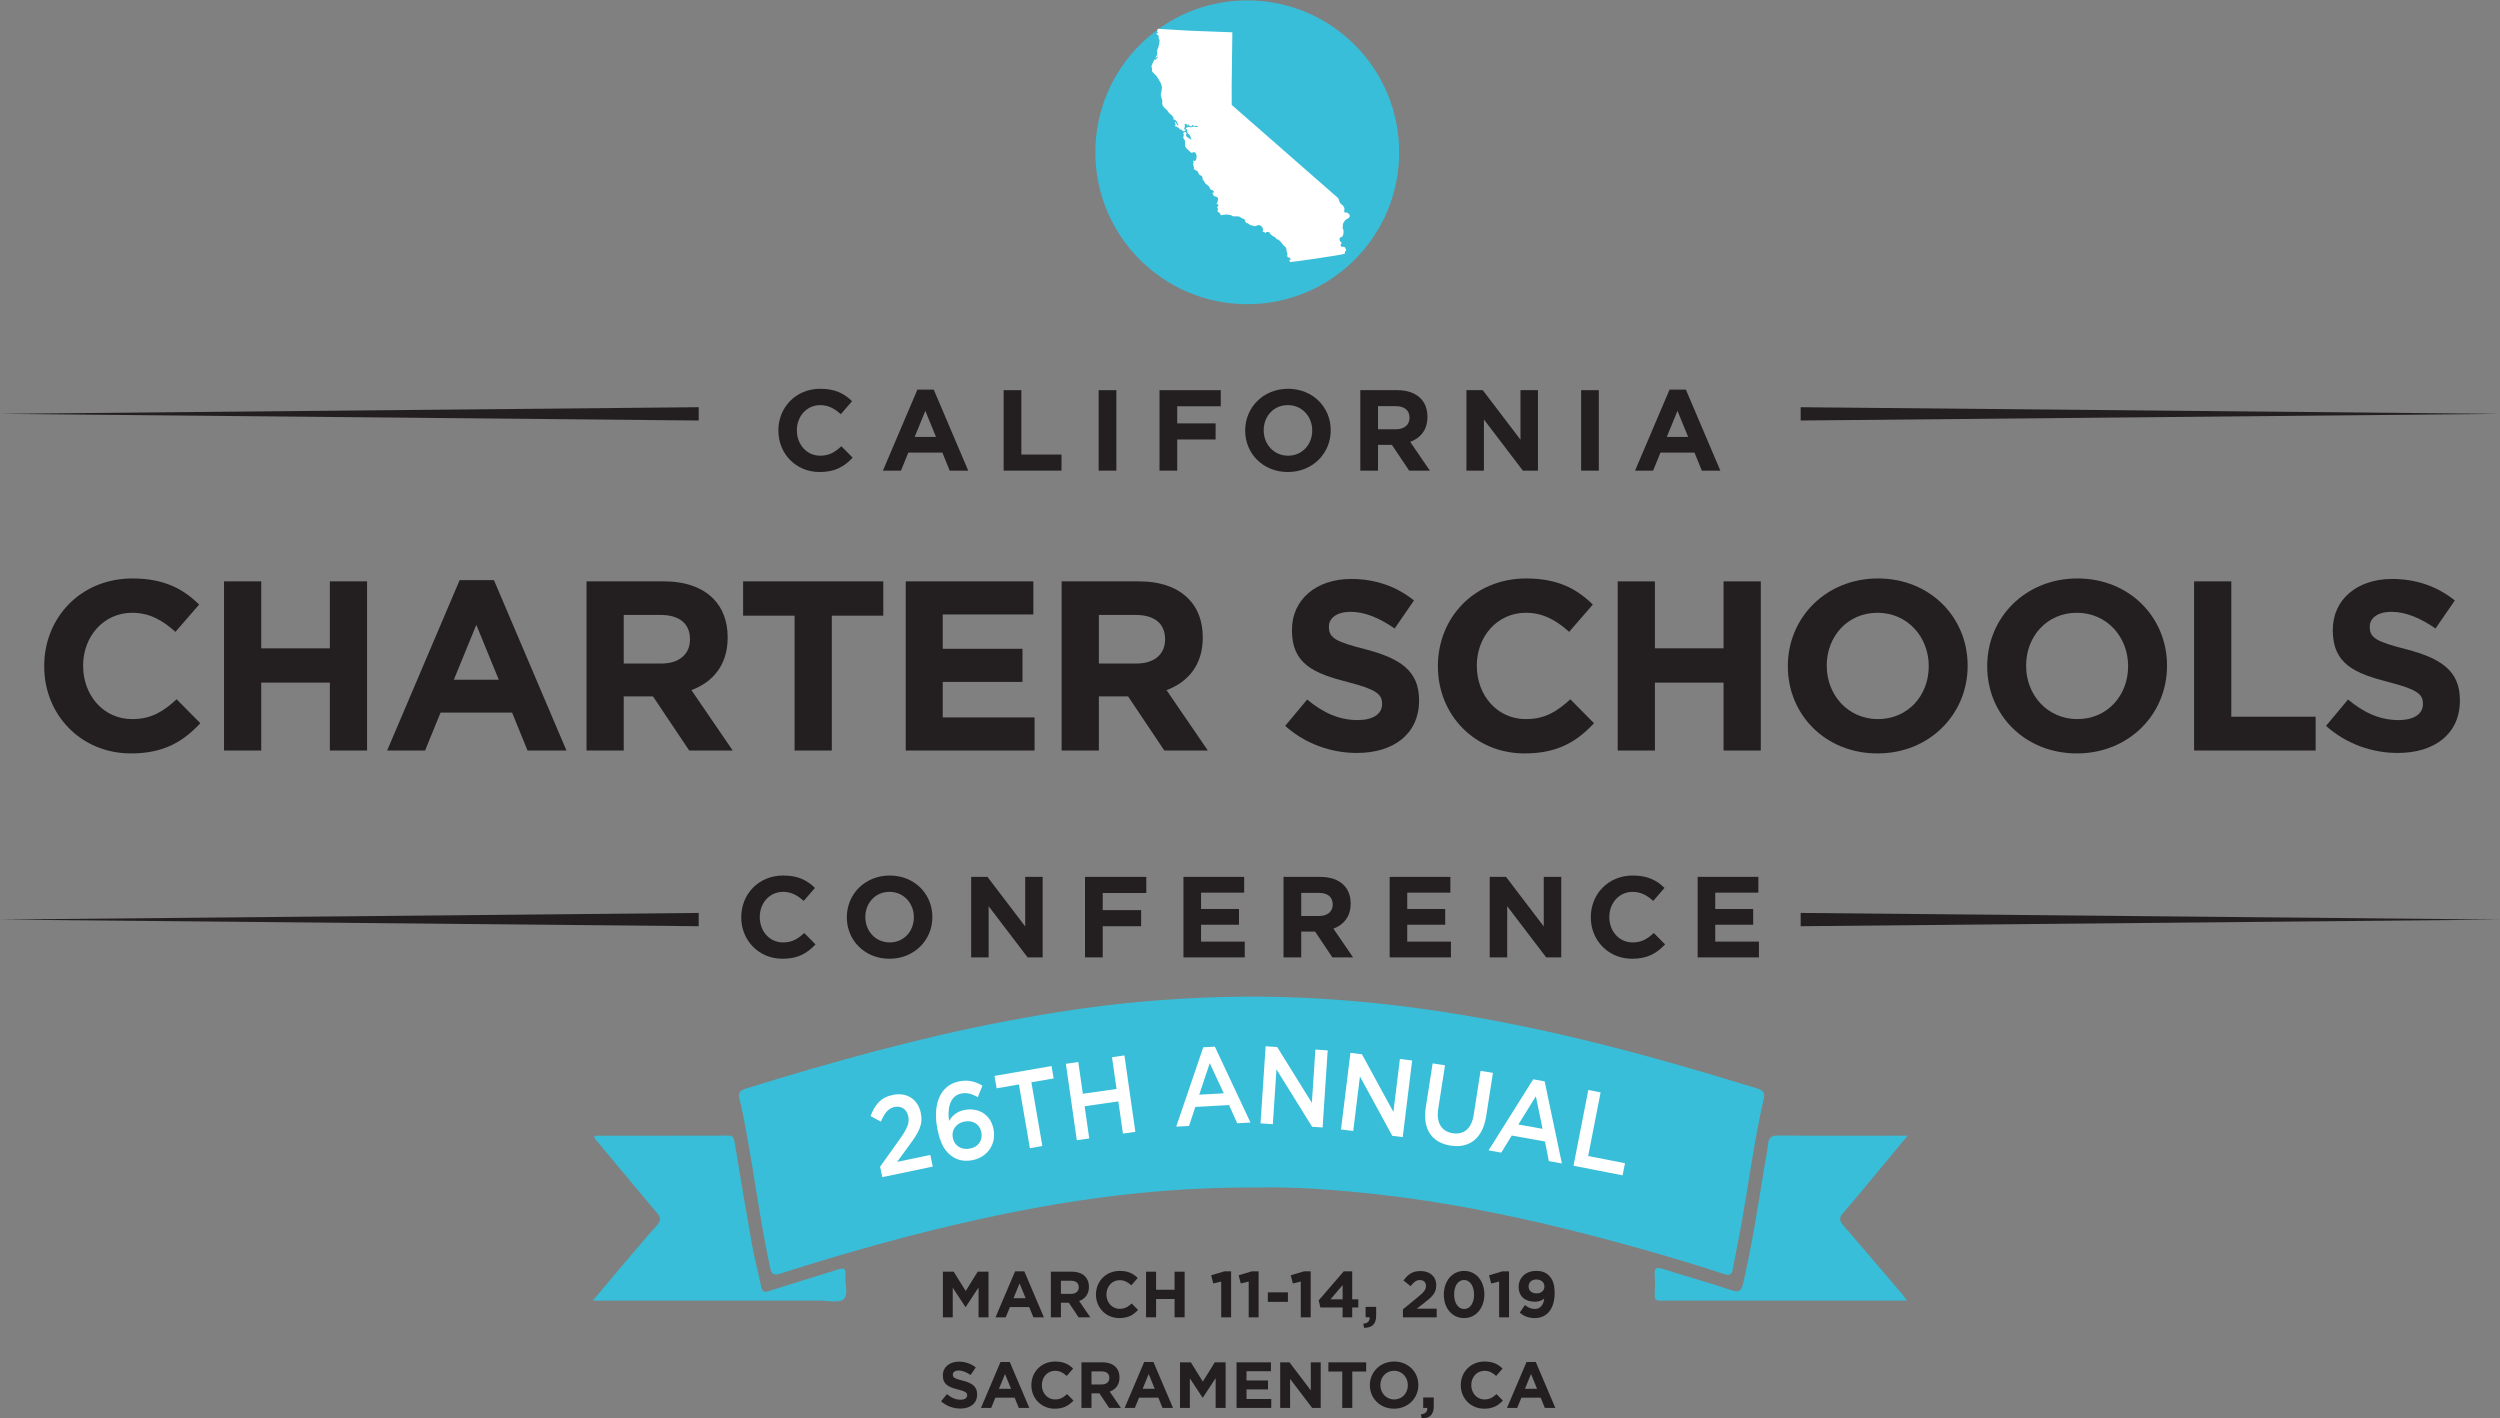 <?xml version="1.0" encoding="UTF-8" standalone="no"?>
<!-- Created with Inkscape (http://www.inkscape.org/) -->

<svg
   version="1.1"
   id="svg2"
   xml:space="preserve"
   width="588.4"
   height="333.853"
   viewBox="0 0 588.4 333.853"
   sodipodi:docname="CCSACon logo-full version.eps"
   xmlns:inkscape="http://www.inkscape.org/namespaces/inkscape"
   xmlns:sodipodi="http://sodipodi.sourceforge.net/DTD/sodipodi-0.dtd"
   xmlns="http://www.w3.org/2000/svg"
   xmlns:svg="http://www.w3.org/2000/svg"><rect x="0" y="0" width="588.4" height="333.853" fill="#808080" stroke="none"/><defs
     id="defs6" /><sodipodi:namedview
     id="namedview4"
     pagecolor="#ffffff"
     bordercolor="#666666"
     borderopacity="1.0"
     inkscape:pageshadow="2"
     inkscape:pageopacity="0.0"
     inkscape:pagecheckerboard="0" /><g
     id="g8"
     inkscape:groupmode="layer"
     inkscape:label="ink_ext_XXXXXX"
     transform="matrix(1.333,0,0,-1.333,0,333.853)"><g
       id="g10"
       transform="scale(0.1)"><path
         d="m 1664.82,259.18 h 19.09 l 21.17,-34.059 21.18,34.059 h 19.09 v -80.539 h -17.6 v 52.578 l -22.67,-34.41 h -0.46 l -22.43,34.07 v -52.238 h -17.37 v 80.539"
         style="fill:#231f20;fill-opacity:1;fill-rule:nonzero;stroke:none"
         id="path12" /><path
         d="m 1810.89,212.352 -10.7,26.109 -10.7,-26.109 z m -18.64,47.398 h 16.34 l 34.51,-81.109 h -18.51 l -7.37,18.07 h -34.06 l -7.36,-18.07 h -18.06 l 34.51,81.109"
         style="fill:#231f20;fill-opacity:1;fill-rule:nonzero;stroke:none"
         id="path14" /><path
         d="m 1891.16,220.059 c 8.62,0 13.57,4.601 13.57,11.39 v 0.231 c 0,7.59 -5.29,11.5 -13.92,11.5 h -17.6 v -23.121 z m -35.67,39.121 h 36.82 c 10.23,0 18.17,-2.879 23.47,-8.18 4.48,-4.48 6.9,-10.809 6.9,-18.398 v -0.231 c 0,-13 -7.02,-21.172 -17.25,-24.973 l 19.66,-28.757 h -20.7 l -17.27,25.769 h -13.91 v -25.769 h -17.72 v 80.539"
         style="fill:#231f20;fill-opacity:1;fill-rule:nonzero;stroke:none"
         id="path16" /><path
         d="m 1935.06,218.68 v 0.218 c 0,22.903 17.27,41.653 42.01,41.653 15.18,0 24.26,-5.051 31.74,-12.422 l -11.27,-13 c -6.22,5.641 -12.54,9.09 -20.59,9.09 -13.58,0 -23.36,-11.27 -23.36,-25.078 v -0.243 c 0,-13.789 9.55,-25.296 23.36,-25.296 9.2,0 14.84,3.679 21.17,9.429 l 11.27,-11.39 c -8.28,-8.86 -17.49,-14.379 -33.02,-14.379 -23.7,0 -41.31,18.289 -41.31,41.418"
         style="fill:#231f20;fill-opacity:1;fill-rule:nonzero;stroke:none"
         id="path18" /><path
         d="m 2023.51,259.18 h 17.72 v -31.879 h 32.67 v 31.879 h 17.72 v -80.539 h -17.72 v 32.328 h -32.67 v -32.328 h -17.72 v 80.539"
         style="fill:#231f20;fill-opacity:1;fill-rule:nonzero;stroke:none"
         id="path20" /><path
         d="m 2156.23,241.801 -14.04,-3.449 -3.68,14.5 23.13,6.898 h 12.08 v -81.109 h -17.49 v 63.16"
         style="fill:#231f20;fill-opacity:1;fill-rule:nonzero;stroke:none"
         id="path22" /><path
         d="m 2204.75,241.801 -14.03,-3.449 -3.68,14.5 23.12,6.898 h 12.08 v -81.109 h -17.49 v 63.16"
         style="fill:#231f20;fill-opacity:1;fill-rule:nonzero;stroke:none"
         id="path24" /><path
         d="m 2238.55,222.699 h 35.44 V 205.91 h -35.44 v 16.789"
         style="fill:#231f20;fill-opacity:1;fill-rule:nonzero;stroke:none"
         id="path26" /><path
         d="m 2296.74,241.801 -14.03,-3.449 -3.68,14.5 23.12,6.898 h 12.08 v -81.109 h -17.49 v 63.16"
         style="fill:#231f20;fill-opacity:1;fill-rule:nonzero;stroke:none"
         id="path28" /><path
         d="m 2370.58,210.398 v 25.082 l -21.39,-25.082 z m 0,-14.386 h -39.34 l -2.89,12.539 44.18,51.199 h 14.97 v -49.352 h 10.81 v -14.386 h -10.81 v -17.371 h -16.92 v 17.371"
         style="fill:#231f20;fill-opacity:1;fill-rule:nonzero;stroke:none"
         id="path30" /><path
         d="m 2407.02,167.25 c 7.94,0.801 11.85,4.828 11.28,11.391 h -7.14 v 18.41 h 18.64 V 181.52 c 0,-15.192 -7.6,-21.29 -21.29,-21.52 l -1.49,7.25"
         style="fill:#231f20;fill-opacity:1;fill-rule:nonzero;stroke:none"
         id="path32" /><path
         d="m 2477.06,192.672 26.8,21.988 c 10.01,8.281 13.93,12.641 13.93,19.32 0,6.79 -4.49,10.469 -10.82,10.469 -6.21,0 -10.47,-3.461 -16.45,-10.82 l -12.43,10.012 c 7.94,10.82 15.66,16.687 30.03,16.687 16.68,0 27.73,-9.789 27.73,-24.848 v -0.242 c 0,-13.457 -6.9,-20.129 -21.17,-31.168 l -13.11,-10.129 h 35.09 v -15.3 h -59.6 v 14.031"
         style="fill:#231f20;fill-opacity:1;fill-rule:nonzero;stroke:none"
         id="path34" /><path
         d="m 2602.66,218.68 v 0.218 c 0,14.622 -7.14,25.672 -17.72,25.672 -10.59,0 -17.48,-10.711 -17.48,-25.429 v -0.243 c 0,-14.718 7.01,-25.648 17.71,-25.648 10.7,0 17.49,10.82 17.49,25.43 z m -53.39,0 v 0.218 c 0,23.364 14.5,41.653 35.9,41.653 21.28,0 35.67,-18.051 35.67,-41.41 v -0.243 c 0,-23.347 -14.39,-41.636 -35.9,-41.636 -21.52,0 -35.67,18.058 -35.67,41.418"
         style="fill:#231f20;fill-opacity:1;fill-rule:nonzero;stroke:none"
         id="path36" /><path
         d="m 2646.91,241.801 -14.03,-3.449 -3.69,14.5 23.13,6.898 h 12.08 v -81.109 h -17.49 v 63.16"
         style="fill:#231f20;fill-opacity:1;fill-rule:nonzero;stroke:none"
         id="path38" /><path
         d="m 2726.84,232.828 v 0.231 c 0,7.132 -5.29,12.312 -14.15,12.312 -8.74,0 -13.69,-5.062 -13.69,-12.199 v -0.223 c 0,-7.14 5.29,-12.078 14.04,-12.078 8.74,0 13.8,5.059 13.8,11.957 z m -0.34,-21.168 c -4.14,-3.449 -9.43,-5.519 -16.34,-5.519 -17.49,0 -28.76,9.66 -28.76,26 v 0.23 c 0,16.219 12.54,28.18 30.71,28.18 10.82,0 17.15,-2.641 23.25,-8.742 5.75,-5.75 9.55,-14.5 9.55,-30.368 v -0.23 c 0,-26.109 -12.32,-43.949 -35.21,-43.949 -11.74,0 -19.68,3.906 -26.46,9.539 l 9.32,13.469 c 5.86,-4.719 10.81,-6.899 17.6,-6.899 12.2,0 15.65,11.379 16.34,18.289"
         style="fill:#231f20;fill-opacity:1;fill-rule:nonzero;stroke:none"
         id="path40" /><path
         d="m 1661.53,30.379 10.47,12.543 c 7.24,-5.992 14.84,-9.793 24.05,-9.793 7.25,0 11.61,2.883 11.61,7.602 v 0.23 c 0,4.488 -2.75,6.789 -16.22,10.238 -16.22,4.141 -26.69,8.629 -26.69,24.621 v 0.231 c 0,14.609 11.74,24.277 28.19,24.277 11.73,0 21.74,-3.68 29.92,-10.238 L 1713.65,76.75 c -7.13,4.941 -14.15,7.93 -20.94,7.93 -6.79,0 -10.35,-3.109 -10.35,-7.019 v -0.231 c 0,-5.289 3.45,-7.008 17.36,-10.59 16.34,-4.25 25.55,-10.109 25.55,-24.16 v -0.219 c 0,-16 -12.2,-24.973 -29.57,-24.973 -12.2,0 -24.5,4.262 -34.17,12.891"
         style="fill:#231f20;fill-opacity:1;fill-rule:nonzero;stroke:none"
         id="path42" /><path
         d="m 1785.18,52.352 -10.7,26.109 -10.71,-26.109 z M 1766.54,99.75 h 16.34 l 34.51,-81.109 h -18.52 l -7.36,18.07 h -34.06 l -7.37,-18.07 h -18.05 l 34.51,81.109"
         style="fill:#231f20;fill-opacity:1;fill-rule:nonzero;stroke:none"
         id="path44" /><path
         d="m 1821.03,58.68 v 0.219 c 0,22.902 17.27,41.653 42,41.653 15.19,0 24.27,-5.051 31.75,-12.422 l -11.27,-13 c -6.22,5.641 -12.55,9.09 -20.59,9.09 -13.58,0 -23.36,-11.27 -23.36,-25.078 v -0.242 c 0,-13.789 9.55,-25.297 23.36,-25.297 9.19,0 14.84,3.68 21.17,9.43 l 11.27,-11.391 c -8.28,-8.859 -17.49,-14.379 -33.02,-14.379 -23.7,0 -41.31,18.289 -41.31,41.418"
         style="fill:#231f20;fill-opacity:1;fill-rule:nonzero;stroke:none"
         id="path46" /><path
         d="m 1945.14,60.059 c 8.63,0 13.58,4.602 13.58,11.391 v 0.231 c 0,7.59 -5.3,11.5 -13.93,11.5 h -17.6 V 60.059 Z m -35.66,39.121 h 36.81 c 10.24,0 18.18,-2.879 23.47,-8.18 4.48,-4.481 6.91,-10.809 6.91,-18.398 v -0.231 c 0,-13 -7.03,-21.172 -17.26,-24.973 l 19.67,-28.758 h -20.71 l -17.26,25.77 h -13.92 V 18.641 h -17.71 v 80.539"
         style="fill:#231f20;fill-opacity:1;fill-rule:nonzero;stroke:none"
         id="path48" /><path
         d="m 2038.87,52.352 -10.7,26.109 -10.7,-26.109 z M 2020.23,99.75 h 16.34 l 34.51,-81.109 h -18.52 l -7.36,18.07 h -34.06 l -7.37,-18.07 h -18.05 l 34.51,81.109"
         style="fill:#231f20;fill-opacity:1;fill-rule:nonzero;stroke:none"
         id="path50" /><path
         d="m 2083.47,99.18 h 19.09 l 21.18,-34.059 21.17,34.059 H 2164 V 18.641 h -17.6 v 52.578 l -22.66,-34.41 h -0.46 l -22.43,34.07 V 18.641 h -17.38 v 80.539"
         style="fill:#231f20;fill-opacity:1;fill-rule:nonzero;stroke:none"
         id="path52" /><path
         d="m 2183.3,99.18 h 60.74 V 83.422 h -43.15 V 67.078 h 37.97 V 51.32 h -37.97 V 34.398 h 43.72 V 18.641 h -61.31 v 80.539"
         style="fill:#231f20;fill-opacity:1;fill-rule:nonzero;stroke:none"
         id="path54" /><path
         d="m 2260.35,99.18 h 16.34 l 37.73,-49.59 v 49.59 h 17.49 V 18.641 h -15.08 l -39,51.199 V 18.641 h -17.48 v 80.539"
         style="fill:#231f20;fill-opacity:1;fill-rule:nonzero;stroke:none"
         id="path56" /><path
         d="m 2369.95,82.84 h -24.51 v 16.34 h 66.73 V 82.84 h -24.51 V 18.641 h -17.71 v 64.199"
         style="fill:#231f20;fill-opacity:1;fill-rule:nonzero;stroke:none"
         id="path58" /><path
         d="m 2485.78,58.68 v 0.219 c 0,13.812 -10.13,25.32 -24.4,25.32 -14.27,0 -24.16,-11.27 -24.16,-25.078 v -0.242 c 0,-13.789 10.13,-25.297 24.4,-25.297 14.26,0 24.16,11.27 24.16,25.078 z m -67.08,0 v 0.219 c 0,22.902 18.06,41.653 42.92,41.653 24.85,0 42.68,-18.52 42.68,-41.41 v -0.242 c 0,-22.887 -18.06,-41.637 -42.92,-41.637 -24.84,0 -42.68,18.52 -42.68,41.418"
         style="fill:#231f20;fill-opacity:1;fill-rule:nonzero;stroke:none"
         id="path60" /><path
         d="m 2508.74,7.25 c 7.94,0.801 11.85,4.828 11.28,11.391 h -7.14 v 18.41 h 18.64 V 21.52 C 2531.52,6.328 2523.92,0.23 2510.23,0 l -1.49,7.25"
         style="fill:#231f20;fill-opacity:1;fill-rule:nonzero;stroke:none"
         id="path62" /><path
         d="m 2579.23,58.68 v 0.219 c 0,22.902 17.27,41.653 42.01,41.653 15.18,0 24.26,-5.051 31.74,-12.422 l -11.27,-13 c -6.22,5.641 -12.54,9.09 -20.59,9.09 -13.58,0 -23.36,-11.27 -23.36,-25.078 v -0.242 c 0,-13.789 9.55,-25.297 23.36,-25.297 9.2,0 14.84,3.68 21.17,9.43 l 11.27,-11.391 c -8.28,-8.859 -17.49,-14.379 -33.02,-14.379 -23.7,0 -41.31,18.289 -41.31,41.418"
         style="fill:#231f20;fill-opacity:1;fill-rule:nonzero;stroke:none"
         id="path64" /><path
         d="m 2713.93,52.352 -10.7,26.109 -10.71,-26.109 z M 2695.29,99.75 h 16.34 l 34.51,-81.109 h -18.52 l -7.36,18.07 h -34.06 l -7.37,-18.07 h -18.05 l 34.51,81.109"
         style="fill:#231f20;fill-opacity:1;fill-rule:nonzero;stroke:none"
         id="path66" /><path
         d="m 1934.01,2235.64 c 0,148.13 120.09,268.21 268.22,268.21 148.13,0 268.21,-120.08 268.21,-268.21 0,-148.13 -120.08,-268.22 -268.21,-268.22 -148.13,0 -268.22,120.09 -268.22,268.22"
         style="fill:#38bed8;fill-opacity:1;fill-rule:nonzero;stroke:none"
         id="path68" /><path
         d="m 2363.07,2154.36 c 1.25,-3.35 1.94,-8.07 4.86,-10.07 2.09,-1.45 4.66,-3.99 5.52,-6.47 0.88,-2.57 -0.31,-5.34 0.13,-7.94 0.14,-0.79 3.85,-0.53 4.44,-0.68 1.28,-0.34 2.46,-1.1 3.4,-2.07 1.97,-2.04 2.71,-4.96 0.32,-7.04 -2.27,-1.99 -5.66,-2.88 -7.48,-5.41 -0.84,-1.17 -1.47,-2.58 -2.27,-3.79 -1.2,-1.77 -0.86,-2.64 -0.9,-4.67 -0.02,-1.82 -0.82,-3.31 -0.22,-5.14 0.57,-1.74 1.34,-2.32 1.33,-4.45 0,-2.65 -0.02,-7.79 -2.21,-9.72 -1.93,-1.71 -4.86,-1.02 -4.92,-4.54 -0.02,-1.38 0.19,-2.61 0.95,-3.73 0.67,-1.01 2.05,-1.28 2.41,-2.53 0.75,-2.6 -3.25,-3.83 -0.64,-6.54 1.28,-1.34 3.08,-0.63 4.66,-0.84 2.35,-0.3 2.5,-1.17 3.39,-3.23 0.27,-0.64 0.96,-1.94 0.94,-2.61 -0.08,-1.9 -0.17,-0.49 -1.4,-1.75 -1.41,-1.46 -0.19,-2.98 -1.22,-4.62 -1.07,-1.71 -92,-14.77 -95.78,-14.71 -1.28,0.02 -2.01,3.79 -2.12,5.01 2.7,-5.25 3.35,1.9 0.06,3.22 -1.22,0.48 -1.25,-1.17 -2.58,0.37 -1.92,2.2 -0.25,4.52 -0.76,6.95 -0.3,1.43 -1.33,2.46 -1.51,4.06 -0.2,1.82 0.23,3.37 -0.61,4.97 -1.53,2.89 -3.88,3.86 -5.8,6.18 -0.98,1.2 -1.75,2.62 -2.67,3.84 -1.07,1.42 -2.23,2.13 -3.47,3.22 -0.59,0.53 -0.67,1.2 -1.43,1.68 -0.68,0.43 -1.77,0.28 -2.51,0.62 -1.37,0.61 -2.13,2.03 -3.12,3.12 -1.22,1.35 -2.54,1.49 -4,2.28 -2.28,1.23 -4.44,3.28 -5.91,5.39 -0.93,1.32 -0.64,1.75 -2.39,2.23 -1.23,0.32 -2.98,0.06 -4.15,-0.36 0.92,-4.05 -3.11,0.24 -3.61,0.44 -0.96,0.41 -1.56,-0.94 -2.22,0.72 -0.39,0.96 0.35,2.11 0.39,2.94 0.17,3.65 -2.38,7.1 -5.9,8.19 -3.63,1.12 -6.53,-2.57 -10.09,-1.56 -1.72,0.49 -2.43,1.2 -4.24,1.34 -2.35,0.18 -2.45,0.38 -3.96,1.84 -2.27,2.22 -5.37,1.47 -6.96,4.63 -0.66,1.33 -0.55,3.09 -1.62,4.18 -1.09,1.1 -2.61,1 -3.92,1.59 -1.17,0.52 -2.34,1.5 -3.38,2.24 -3.71,2.65 -9.75,0.47 -13.82,1.79 -0.78,0.26 -1.22,1.09 -1.94,1.41 -1.67,0.73 -4.26,0.66 -6.03,1.1 -2.26,0.56 -4.23,0.13 -6.51,-0.01 -2.13,-0.13 -3.93,-1.07 -5.98,-0.9 -1.04,1.09 -1.09,2.86 -2.09,3.94 -0.9,0.98 -2.47,1.01 -3.29,2.08 -1.28,1.68 0,2.46 0.22,4.19 0.24,1.95 -1.1,2.39 -1.28,3.63 -0.28,1.86 1.43,1.37 2.01,3 0.87,2.45 -2.65,2.33 -2.93,3.44 -0.4,1.6 0.83,1.03 1.28,2.04 0.38,0.89 0.47,2.2 0.65,3.17 0.39,2.12 0.85,4.64 -0.96,6.28 -1.65,1.5 -4.53,0.71 -6.08,2.46 -0.87,0.99 -3.81,7.09 -0.52,6.48 -0.22,-0.6 0.1,-0.93 0.08,-1.49 3.53,0.34 -1.48,4.66 -2.56,5.26 -1.02,0.56 -2.39,0.66 -3.24,1.44 -0.96,0.89 -0.87,2.22 -1.39,3.28 -1.46,3.04 -4.85,4.41 -7.11,6.72 -1.23,1.25 -1.48,2.37 -2.19,3.85 -0.66,1.39 -2.06,2.1 -2.78,3.49 -0.95,1.86 0.34,4.06 -1.33,5.73 -1.31,1.31 -3.09,1.08 -4.41,2.51 -1.87,2.02 -1.89,4.86 -3.86,6.47 -1.76,1.43 -4.47,1.42 -5.69,3.61 -0.43,0.79 0.1,2.39 -0.04,3.29 -0.17,1.17 -0.51,1.45 -0.83,2.46 -0.39,1.21 -1.39,4.31 0.35,4.94 -0.11,1 -2.32,4.91 0.89,3.93 0.93,-2.54 2.83,1.06 3.21,2.04 1,2.55 1.41,6.04 0.57,8.7 -1.17,3.66 -2.98,5.26 -6.42,3.79 -2.36,-1.01 -2.25,-0.89 -4.01,0.84 -1.18,1.16 -2.43,2.06 -3.62,3.11 -1.79,1.54 -4.72,4.54 -5.68,6.8 -0.71,1.68 -0.06,2.85 -0.06,4.62 0,1.7 -0.38,3.58 -0.52,5.23 -0.19,2.22 -0.71,2.06 -1.98,3.64 -1.38,1.69 -0.84,2.88 -0.23,4.79 0.33,1.03 0.52,1.41 0.28,2.61 -0.17,0.83 -1.1,1.61 -0.68,2.69 0.58,1.46 3.06,2.11 4.43,1.51 0.36,-1.25 2.88,-4.24 0.07,-3.78 -0.09,-2.96 1.5,-4.71 3.97,-6 1.47,-0.77 4.73,-3.5 6.22,-3.29 -2.19,2.78 -2.55,10.26 -6.62,10.02 0.22,0.84 0.83,1.45 0.82,2.38 -0.73,-0.13 -1.56,-0.28 -2.38,-0.15 -0.14,1.62 0.74,3.15 0.41,4.65 -0.42,1.91 -2.5,0.98 -2.68,2.45 -0.28,2.35 5.26,2.98 6.53,2.73 1.53,-0.29 2.62,-0.7 4.23,-0.11 1.64,0.61 1.55,1.01 3.45,0.89 1.38,-0.09 3.15,-0.18 4.46,-0.45 1.21,-0.24 3.1,-1.17 2.48,1.36 -1.36,0.07 -2.96,0.58 -4.04,0.65 -1.17,0.07 -2.22,-0.84 -3.47,-0.58 0.05,0.68 -0.13,1.47 -0.07,2.16 -3.01,0.44 -2.56,-4.22 -6.05,-2.26 -1.68,0.95 -2.58,3.69 -4.12,4.72 -0.18,-0.33 3.13,-4.99 0.21,-3.73 -0.62,1.29 -3.55,3.77 -5.12,2.6 -1.6,-1.21 0.01,-1.59 0.12,-2.47 0.18,-1.41 0.09,-1.72 -1.09,-2.86 1.09,-0.58 0.82,-1.86 -0.37,-2.25 -0.48,-1.73 1.25,-1.97 2.6,-2.22 0.42,-2.27 -2.66,-3.56 -4.43,-2.88 -1.37,0.53 -2.27,2.92 -3.77,3.38 -0.96,0.28 -1.36,-0.91 -2.47,0.19 -0.68,0.67 -0.04,1.75 -1.28,2.53 -1.41,0.88 -2.79,0.71 -4.07,1.78 -0.8,0.67 0.27,1.21 -1.27,1.42 -0.36,0.04 -0.48,-1.8 -1.47,-0.88 -0.76,0.72 0.37,1.33 0.48,1.67 0.51,1.57 0.7,1.94 0.28,3.55 -0.06,0.24 -1.28,3.12 -0.88,3.06 2.77,-0.38 2.28,-6.45 5.95,-6.17 0.34,1.88 -1.03,2.04 -1.7,3.31 -0.54,1.02 -0.55,2.11 -1.1,3.18 -0.67,1.31 -3.5,4.7 -4.96,3.26 -1.19,0.99 -0.62,2.34 -0.95,3.75 -0.32,1.42 -1,2.15 -1.9,3.22 -1.6,1.91 -3.37,3.1 -5.22,4.64 -1.67,1.4 -2.46,3.37 -3.75,5.13 -1.18,1.62 -2.3,2.13 -3.74,3.39 -2.22,1.95 -4.49,4.69 -5.07,7.68 -0.49,2.48 0.75,4.63 -0.09,7.13 -0.84,2.49 -1.75,5.06 -2.3,7.64 -0.67,3.16 1.06,5.95 1.18,9.14 0.06,1.89 0.54,3.65 0.67,5.35 0.13,1.72 -0.79,3.24 -1.12,4.9 -0.58,2.99 -2.69,5.57 -4,8.26 -1.21,2.5 -3,4.88 -4.47,7.12 -0.89,1.35 -1.87,1.6 -2.95,2.84 -1.27,1.43 -2.27,2.5 -3.59,3.77 -1.19,1.13 -1.48,2.22 -1.47,3.87 0,1.13 0.17,2.44 -0.01,3.56 -0.15,0.95 -0.85,1.74 -0.95,2.67 -0.18,1.72 0.57,1.19 1.13,2.46 0.4,0.91 0.26,1.98 0.71,2.9 0.29,0.58 3.69,7.47 4.05,7.53 0.35,0.07 0.7,0.07 1.05,0 -0.29,-0.45 -0.22,-1.2 -0.39,-1.71 1.51,-0.2 2.71,4.35 5.06,4.91 0.5,3.78 -3.89,-1.32 -4.16,-1.34 -0.24,1.62 1.08,3.03 1.81,4.36 1.41,2.61 1.26,4.58 0.88,7.25 -0.44,3.05 1.57,5.89 2.45,8.64 1.06,3.32 1.32,6.59 1.73,10.03 0.29,2.43 -0.32,1.88 -1.29,4.01 -0.75,1.64 0.22,3.75 -0.54,5.34 -0.71,1.51 -2.95,1.45 -3.3,2.89 -0.6,2.51 2.49,1.27 2.64,2.87 -4.54,1.51 0.51,3.71 -1.07,6.5 l 57.33,-3.4 74.81,-2.83 -1.19,-94.61 0.09,-33.6 188.32,-164.86"
         style="fill:#ffffff;fill-opacity:1;fill-rule:nonzero;stroke:none"
         id="path70" /><path
         d="m 1374.32,1744.17 v 0.42 c 0,40.39 30.44,73.48 74.08,73.48 26.81,0 42.84,-8.94 56.03,-21.93 l -19.89,-22.93 c -10.96,9.94 -22.12,16.03 -36.33,16.03 -23.96,0 -41.22,-19.89 -41.22,-44.25 v -0.4 c 0,-24.37 16.86,-44.67 41.22,-44.67 16.23,0 26.18,6.5 37.34,16.65 l 19.9,-20.1 c -14.62,-15.63 -30.85,-25.37 -58.26,-25.37 -41.82,0 -72.87,32.27 -72.87,73.07"
         style="fill:#231f20;fill-opacity:1;fill-rule:nonzero;stroke:none"
         id="path72" /><path
         d="m 1652.68,1733.01 -18.88,46.08 -18.88,-46.08 z m -32.88,83.64 h 28.82 l 60.9,-143.12 h -32.68 l -12.99,31.87 h -60.09 l -12.99,-31.87 h -31.87 l 60.9,143.12"
         style="fill:#231f20;fill-opacity:1;fill-rule:nonzero;stroke:none"
         id="path74" /><path
         d="m 1772.1,1815.63 h 31.27 v -113.67 h 70.84 v -28.43 H 1772.1 v 142.1"
         style="fill:#231f20;fill-opacity:1;fill-rule:nonzero;stroke:none"
         id="path76" /><path
         d="m 1939.83,1815.63 h 31.27 v -142.1 h -31.27 v 142.1"
         style="fill:#231f20;fill-opacity:1;fill-rule:nonzero;stroke:none"
         id="path78" /><path
         d="m 2047.26,1815.63 h 108.18 v -28.42 h -76.93 v -30.24 h 67.81 v -28.42 h -67.81 v -55.02 h -31.25 v 142.1"
         style="fill:#231f20;fill-opacity:1;fill-rule:nonzero;stroke:none"
         id="path80" /><path
         d="m 2316.9,1744.17 v 0.42 c 0,24.35 -17.87,44.65 -43.05,44.65 -25.17,0 -42.62,-19.89 -42.62,-44.25 v -0.4 c 0,-24.37 17.86,-44.67 43.03,-44.67 25.17,0 42.64,19.9 42.64,44.25 z m -118.37,0 v 0.42 c 0,40.39 31.89,73.48 75.73,73.48 43.86,0 75.33,-32.68 75.33,-73.08 v -0.4 c 0,-40.4 -31.89,-73.49 -75.74,-73.49 -43.84,0 -75.32,32.68 -75.32,73.07"
         style="fill:#231f20;fill-opacity:1;fill-rule:nonzero;stroke:none"
         id="path82" /><path
         d="m 2464.73,1746.61 c 15.23,0 23.96,8.12 23.96,20.1 v 0.41 c 0,13.4 -9.34,20.29 -24.57,20.29 h -31.06 v -40.8 z m -62.92,69.02 h 64.96 c 18.06,0 32.06,-5.07 41.41,-14.41 7.91,-7.92 12.17,-19.08 12.17,-32.48 v -0.41 c 0,-22.94 -12.39,-37.35 -30.44,-44.04 l 34.7,-50.76 h -36.53 l -30.45,45.48 h -24.57 v -45.48 h -31.25 v 142.1"
         style="fill:#231f20;fill-opacity:1;fill-rule:nonzero;stroke:none"
         id="path84" /><path
         d="m 2589.22,1815.63 h 28.82 l 66.59,-87.49 v 87.49 h 30.85 v -142.1 h -26.59 l -68.83,90.34 v -90.34 h -30.84 v 142.1"
         style="fill:#231f20;fill-opacity:1;fill-rule:nonzero;stroke:none"
         id="path86" /><path
         d="m 2791.68,1815.63 h 31.25 v -142.1 h -31.25 v 142.1"
         style="fill:#231f20;fill-opacity:1;fill-rule:nonzero;stroke:none"
         id="path88" /><path
         d="m 2980.69,1733.01 -18.88,46.08 -18.88,-46.08 z m -32.88,83.64 h 28.83 l 60.88,-143.12 h -32.66 l -12.99,31.87 h -60.11 l -12.99,-31.87 h -31.86 l 60.9,143.12"
         style="fill:#231f20;fill-opacity:1;fill-rule:nonzero;stroke:none"
         id="path90" /><path
         d="m 78.062,1327.85 v 0.85 c 0,84.91 64.001,154.46 155.743,154.46 56.324,0 90.039,-18.77 117.773,-46.08 l -41.816,-48.22 c -23.043,20.91 -46.516,33.72 -76.383,33.72 -50.352,0 -86.617,-41.82 -86.617,-93.03 v -0.85 c 0,-51.21 35.41,-93.87 86.617,-93.87 34.141,0 55.043,13.65 78.516,34.99 l 41.816,-42.24 c -30.723,-32.87 -64.863,-53.34 -122.465,-53.34 -87.906,0 -153.184,67.84 -153.184,153.61"
         style="fill:#231f20;fill-opacity:1;fill-rule:nonzero;stroke:none"
         id="path92" /><path
         d="m 395.527,1478.04 h 65.703 v -118.19 h 121.188 v 118.19 h 65.711 v -298.69 h -65.711 v 119.91 H 461.23 v -119.91 h -65.703 v 298.69"
         style="fill:#231f20;fill-opacity:1;fill-rule:nonzero;stroke:none"
         id="path94" /><path
         d="m 880.684,1304.38 -39.688,96.86 -39.683,-96.86 z m -69.125,175.8 h 60.593 l 128.008,-300.83 h -68.699 l -27.309,67 h -126.3 l -27.309,-67 h -66.992 l 128.008,300.83"
         style="fill:#231f20;fill-opacity:1;fill-rule:nonzero;stroke:none"
         id="path96" /><path
         d="m 1167.86,1332.97 c 32.01,0 50.35,17.07 50.35,42.24 v 0.85 c 0,28.16 -19.62,42.68 -51.63,42.68 h -65.29 v -85.77 z m -132.27,145.07 h 136.54 c 37.97,0 67.42,-10.66 87.05,-30.29 16.64,-16.64 25.6,-40.11 25.6,-68.27 v -0.85 c 0,-48.22 -26.03,-78.52 -64.01,-92.6 l 72.97,-106.68 h -76.81 l -64,95.58 h -51.64 v -95.58 h -65.7 v 298.69"
         style="fill:#231f20;fill-opacity:1;fill-rule:nonzero;stroke:none"
         id="path98" /><path
         d="m 1402.97,1417.45 h -90.89 v 60.59 h 247.49 v -60.59 h -90.89 v -238.1 h -65.71 v 238.1"
         style="fill:#231f20;fill-opacity:1;fill-rule:nonzero;stroke:none"
         id="path100" /><path
         d="m 1599.25,1478.04 h 225.29 v -58.45 H 1664.53 V 1359 h 140.82 v -58.46 h -140.82 v -62.73 h 162.15 v -58.46 h -227.43 v 298.69"
         style="fill:#231f20;fill-opacity:1;fill-rule:nonzero;stroke:none"
         id="path102" /><path
         d="m 2006.74,1332.97 c 32.01,0 50.36,17.07 50.36,42.24 v 0.85 c 0,28.16 -19.63,42.68 -51.64,42.68 h -65.28 v -85.77 z m -132.27,145.07 h 136.55 c 37.96,0 67.41,-10.66 87.04,-30.29 16.65,-16.64 25.6,-40.11 25.6,-68.27 v -0.85 c 0,-48.22 -26.03,-78.52 -64,-92.6 l 72.96,-106.68 h -76.81 l -64,95.58 h -51.63 v -95.58 h -65.71 v 298.69"
         style="fill:#231f20;fill-opacity:1;fill-rule:nonzero;stroke:none"
         id="path104" /><path
         d="m 2269.17,1222.88 38.81,46.51 c 26.89,-22.19 55.05,-36.27 89.18,-36.27 26.89,0 43.11,10.67 43.11,28.16 v 0.86 c 0,16.63 -10.25,25.17 -60.17,37.97 -60.17,15.36 -99,32 -99,91.32 v 0.85 c 0,54.19 43.53,90.03 104.55,90.03 43.52,0 80.64,-13.66 110.94,-37.98 l -34.13,-49.49 c -26.46,18.35 -52.49,29.44 -77.67,29.44 -25.18,0 -38.41,-11.52 -38.41,-26.03 v -0.85 c 0,-19.62 12.81,-26.03 64.45,-39.26 60.58,-15.78 94.71,-37.55 94.71,-89.6 v -0.86 c 0,-59.31 -45.21,-92.59 -109.66,-92.59 -45.22,0 -90.88,15.79 -126.71,47.79"
         style="fill:#231f20;fill-opacity:1;fill-rule:nonzero;stroke:none"
         id="path106" /><path
         d="m 2538.82,1327.85 v 0.85 c 0,84.91 64.01,154.46 155.76,154.46 56.31,0 90.02,-18.77 117.76,-46.08 l -41.83,-48.22 c -23.04,20.91 -46.49,33.72 -76.36,33.72 -50.36,0 -86.64,-41.82 -86.64,-93.03 v -0.85 c 0,-51.21 35.43,-93.87 86.64,-93.87 34.13,0 55.04,13.65 78.5,34.99 l 41.82,-42.24 c -30.72,-32.87 -64.86,-53.34 -122.47,-53.34 -87.89,0 -153.18,67.84 -153.18,153.61"
         style="fill:#231f20;fill-opacity:1;fill-rule:nonzero;stroke:none"
         id="path108" /><path
         d="M 2856.27,1478.04 H 2922 v -118.19 h 121.18 v 118.19 h 65.72 v -298.69 h -65.72 v 119.91 H 2922 v -119.91 h -65.73 v 298.69"
         style="fill:#231f20;fill-opacity:1;fill-rule:nonzero;stroke:none"
         id="path110" /><path
         d="m 3405.45,1327.85 v 0.85 c 0,51.2 -37.53,93.88 -90.44,93.88 -52.92,0 -89.62,-41.82 -89.62,-93.03 v -0.85 c 0,-51.21 37.55,-93.87 90.46,-93.87 52.91,0 89.6,41.81 89.6,93.02 z m -248.76,0 v 0.85 c 0,84.91 66.99,154.46 159.16,154.46 92.16,0 158.3,-68.69 158.3,-153.61 v -0.85 c 0,-84.91 -66.99,-154.46 -159.14,-154.46 -92.18,0 -158.32,68.7 -158.32,153.61"
         style="fill:#231f20;fill-opacity:1;fill-rule:nonzero;stroke:none"
         id="path112" /><path
         d="m 3757.48,1327.85 v 0.85 c 0,51.2 -37.55,93.88 -90.46,93.88 -52.91,0 -89.62,-41.82 -89.62,-93.03 v -0.85 c 0,-51.21 37.56,-93.87 90.47,-93.87 52.91,0 89.61,41.81 89.61,93.02 z m -248.77,0 v 0.85 c 0,84.91 66.98,154.46 159.16,154.46 92.16,0 158.3,-68.69 158.3,-153.61 v -0.85 c 0,-84.91 -66.99,-154.46 -159.15,-154.46 -92.18,0 -158.31,68.7 -158.31,153.61"
         style="fill:#231f20;fill-opacity:1;fill-rule:nonzero;stroke:none"
         id="path114" /><path
         d="m 3873.96,1478.04 h 65.72 v -238.95 h 148.91 v -59.74 h -214.63 v 298.69"
         style="fill:#231f20;fill-opacity:1;fill-rule:nonzero;stroke:none"
         id="path116" /><path
         d="m 4106.93,1222.88 38.82,46.51 c 26.88,-22.19 55.05,-36.27 89.18,-36.27 26.88,0 43.1,10.67 43.1,28.16 v 0.86 c 0,16.63 -10.25,25.17 -60.16,37.97 -60.18,15.36 -99,32 -99,91.32 v 0.85 c 0,54.19 43.53,90.03 104.54,90.03 43.52,0 80.65,-13.66 110.94,-37.98 l -34.13,-49.49 c -26.46,18.35 -52.48,29.44 -77.66,29.44 -25.17,0 -38.41,-11.52 -38.41,-26.03 v -0.85 c 0,-19.62 12.81,-26.03 64.44,-39.26 60.59,-15.78 94.72,-37.55 94.72,-89.6 v -0.86 c 0,-59.31 -45.22,-92.59 -109.66,-92.59 -45.22,0 -90.88,15.79 -126.72,47.79"
         style="fill:#231f20;fill-opacity:1;fill-rule:nonzero;stroke:none"
         id="path118" /><path
         d="M 1233.64,1762.06 0,1773.8 l 1233.64,11.75 z"
         style="fill:#231f20;fill-opacity:1;fill-rule:nonzero;stroke:none"
         id="path120" /><path
         d="M 3179.35,1785.55 4412.99,1773.8 3179.35,1762.06 Z"
         style="fill:#231f20;fill-opacity:1;fill-rule:nonzero;stroke:none"
         id="path122" /><path
         d="M 1233.64,869.16 0,880.891 1233.64,892.629 Z"
         style="fill:#231f20;fill-opacity:1;fill-rule:nonzero;stroke:none"
         id="path124" /><path
         d="M 3179.35,892.629 4412.99,880.891 3179.35,869.16 Z"
         style="fill:#231f20;fill-opacity:1;fill-rule:nonzero;stroke:none"
         id="path126" /><path
         d="m 1308.79,884.781 v 0.41 c 0,40.399 30.44,73.477 74.09,73.477 26.8,0 42.83,-8.93 56.02,-21.918 l -19.89,-22.941 c -10.96,9.953 -22.12,16.043 -36.33,16.043 -23.96,0 -41.21,-19.891 -41.21,-44.25 v -0.411 c 0,-24.363 16.85,-44.66 41.21,-44.66 16.24,0 26.18,6.5 37.34,16.649 l 19.9,-20.09 c -14.62,-15.629 -30.85,-25.379 -58.26,-25.379 -41.82,0 -72.87,32.277 -72.87,73.07"
         style="fill:#231f20;fill-opacity:1;fill-rule:nonzero;stroke:none"
         id="path128" /><path
         d="m 1613.54,884.781 v 0.41 c 0,24.36 -17.86,44.661 -43.03,44.661 -25.17,0 -42.63,-19.891 -42.63,-44.25 v -0.411 c 0,-24.363 17.86,-44.66 43.04,-44.66 25.16,0 42.62,19.91 42.62,44.25 z m -118.34,0 v 0.41 c 0,40.399 31.87,73.477 75.72,73.477 43.84,0 75.31,-32.668 75.31,-73.066 v -0.411 c 0,-40.402 -31.87,-73.48 -75.72,-73.48 -43.85,0 -75.31,32.687 -75.31,73.07"
         style="fill:#231f20;fill-opacity:1;fill-rule:nonzero;stroke:none"
         id="path130" /><path
         d="m 1714.7,956.238 h 28.83 l 66.59,-87.488 v 87.488 h 30.85 v -142.09 h -26.59 l -68.82,90.332 v -90.332 h -30.86 v 142.09"
         style="fill:#231f20;fill-opacity:1;fill-rule:nonzero;stroke:none"
         id="path132" /><path
         d="m 1915.74,956.238 h 108.2 V 927.82 H 1947 v -30.242 h 67.8 V 869.16 H 1947 v -55.012 h -31.26 v 142.09"
         style="fill:#231f20;fill-opacity:1;fill-rule:nonzero;stroke:none"
         id="path134" /><path
         d="m 2089.56,956.238 h 107.18 V 928.43 h -76.12 v -28.828 h 66.99 v -27.813 h -66.99 v -29.828 h 77.14 v -27.813 h -108.2 v 142.09"
         style="fill:#231f20;fill-opacity:1;fill-rule:nonzero;stroke:none"
         id="path136" /><path
         d="m 2329.16,887.219 c 15.21,0 23.93,8.121 23.93,20.101 v 0.41 c 0,13.399 -9.33,20.29 -24.55,20.29 h -31.06 v -40.801 z m -62.94,69.019 h 64.96 c 18.06,0 32.08,-5.078 41.41,-14.41 7.92,-7.918 12.17,-19.078 12.17,-32.476 v -0.411 c 0,-22.941 -12.38,-37.351 -30.45,-44.043 l 34.72,-50.75 h -36.54 l -30.45,45.461 h -24.56 v -45.461 h -31.26 v 142.09"
         style="fill:#231f20;fill-opacity:1;fill-rule:nonzero;stroke:none"
         id="path138" /><path
         d="m 2453.64,956.238 h 107.19 V 928.43 h -76.13 v -28.828 h 66.99 v -27.813 h -66.99 v -29.828 h 77.13 v -27.813 h -108.19 v 142.09"
         style="fill:#231f20;fill-opacity:1;fill-rule:nonzero;stroke:none"
         id="path140" /><path
         d="m 2630.31,956.238 h 28.82 l 66.59,-87.488 v 87.488 h 30.86 v -142.09 h -26.59 l -68.82,90.332 v -90.332 h -30.86 v 142.09"
         style="fill:#231f20;fill-opacity:1;fill-rule:nonzero;stroke:none"
         id="path142" /><path
         d="m 2808.8,884.781 v 0.41 c 0,40.399 30.45,73.477 74.09,73.477 26.8,0 42.84,-8.93 56.03,-21.918 l -19.89,-22.941 c -10.97,9.953 -22.13,16.043 -36.34,16.043 -23.96,0 -41.22,-19.891 -41.22,-44.25 v -0.411 c 0,-24.363 16.87,-44.66 41.22,-44.66 16.23,0 26.18,6.5 37.34,16.649 l 19.91,-20.09 c -14.62,-15.629 -30.86,-25.379 -58.27,-25.379 -41.81,0 -72.87,32.277 -72.87,73.07"
         style="fill:#231f20;fill-opacity:1;fill-rule:nonzero;stroke:none"
         id="path144" /><path
         d="m 2997.44,956.238 h 107.19 V 928.43 h -76.12 v -28.828 h 66.98 v -27.813 h -66.98 v -29.828 h 77.13 v -27.813 h -108.2 v 142.09"
         style="fill:#231f20;fill-opacity:1;fill-rule:nonzero;stroke:none"
         id="path146" /><path
         d="m 2219.59,407.77 c -173.99,1.101 -333.89,-21.372 -492.3,-56.36 -118.06,-26.07 -234.35,-58.699 -349.44,-95.601 -13.07,-4.188 -15.73,-0.278 -18.2,11.14 -17.55,81.153 -27.7,163.582 -43.07,245.102 -3.2,16.949 -6.26,33.961 -10.55,50.648 -2.79,10.801 -1.17,16.102 10.63,19.742 152.64,47.149 306.3,90.118 463.5,119.778 77.4,14.601 155.17,26.511 233.56,33.543 95.33,8.547 190.82,11.347 286.63,7.09 167.54,-7.454 331.9,-34.934 494.61,-74.071 103.56,-24.922 205.76,-54.75 307.55,-86.031 12.08,-3.711 13.9,-8.84 11.22,-20.531 -16.67,-72.5 -26,-146.34 -39.07,-219.508 -4.72,-26.422 -10.47,-52.672 -15.21,-79.102 -1.78,-9.879 -5.47,-11.668 -15.18,-8.519 -90.79,29.39 -182.53,55.48 -275.17,78.41 -109.5,27.121 -220.03,48.93 -332.14,61.711 -75.94,8.66 -152.16,14.148 -217.37,12.559"
         style="fill:#38bed8;fill-opacity:1;fill-rule:nonzero;stroke:none"
         id="path148" /><path
         d="m 1049.63,499.27 c 78.9,0 157.25,-0.079 235.6,0.152 7.89,0.027 10.33,-2.551 11.62,-10.391 10.04,-61.48 20.37,-122.922 31.35,-184.25 4.31,-24.011 10.9,-47.609 15.64,-71.562 1.89,-9.528 5.08,-11.09 14.36,-8.098 40.13,13.008 80.61,24.93 120.8,37.738 9.98,3.18 15.3,3.309 13.78,-9.609 -1.72,-14.602 6.26,-34.281 -3.38,-42.641 -8.36,-7.238 -27.44,-2.429 -41.78,-2.437 -127.4,-0.082 -254.8,-0.051 -382.2,-0.051 -5.13,0 -10.25,0 -18.72,0 15.05,17.938 28.07,33.629 41.26,49.141 23.97,28.179 47.67,56.597 72.29,84.168 7.7,8.621 6.03,14.031 -0.52,21.769 -35.35,41.84 -70.31,83.992 -105.35,126.082 -2.04,2.449 -5.38,4.231 -4.75,9.989"
         style="fill:#38bed8;fill-opacity:1;fill-rule:nonzero;stroke:none"
         id="path150" /><path
         d="m 3366.76,208.121 c -116.46,0 -229.95,0 -343.44,0 -30.31,0 -60.6,0.231 -90.9,-0.141 -7.89,-0.101 -11.31,1.891 -10.84,10.399 0.63,11.5 0.74,23.109 -0.01,34.609 -0.77,11.711 1.93,15.172 14.34,11.172 40.12,-12.969 80.86,-24.07 120.8,-37.519 13.64,-4.602 17.84,-1.7 20.92,11.461 16.02,68.238 26.38,137.457 37.66,206.539 2.17,13.238 5.12,26.398 6.53,39.718 1.24,11.7 5.82,15.403 18.19,15.282 70.69,-0.743 141.38,-0.36 212.09,-0.36 4.18,0 8.36,0 16.07,0 -18.1,-21.84 -34.09,-41.242 -50.2,-60.562 -21.23,-25.469 -42.17,-51.188 -63.99,-76.149 -7.47,-8.55 -6.01,-13.961 0.79,-21.789 35.28,-40.64 70.06,-81.711 104.97,-122.679 2.07,-2.43 3.71,-5.243 7.02,-9.981"
         style="fill:#38bed8;fill-opacity:1;fill-rule:nonzero;stroke:none"
         id="path152" /><path
         d="m 1553.96,444.59 34.24,47.969 c 13.62,19.171 18.04,28.839 15.51,40.863 -2.75,13.137 -12.99,18.957 -24.26,16.598 -11.27,-2.372 -17.61,-10.649 -24.15,-25.95 l -18.26,9.91 c 8.08,20.2 17.58,32.731 39.6,37.348 24.13,5.051 44.04,-7.5 49.03,-31.316 l 0.09,-0.391 c 4.39,-20.961 -3.42,-34.543 -21.22,-58.371 l -20.56,-28.199 58.64,12.301 4.32,-20.602 -89.11,-18.648 -3.87,18.488"
         style="fill:#ffffff;fill-opacity:1;fill-rule:nonzero;stroke:none"
         id="path154" /><path
         d="m 1732.68,505.352 -0.07,0.386 c -2.59,13.391 -14.41,21.442 -29.79,18.481 -15.38,-2.969 -23.04,-15.551 -20.57,-28.367 l 0.07,-0.383 c 2.63,-13.598 14.87,-21.957 30.25,-18.989 15.39,2.961 22.77,15.098 20.11,28.872 z m -52.84,-41.723 c -11.33,8.351 -19.67,21.211 -24.87,48.191 l -0.08,0.391 c -7.89,40.937 3.98,76.367 38.99,83.098 16.09,3.101 28.12,-0.329 40.72,-7.637 l -8.16,-20.41 c -10.07,5.59 -18.17,8.609 -29.13,6.488 -21.58,-4.141 -24.67,-29.941 -21.49,-48.391 5.67,9.629 13.83,16.762 27.09,19.321 23.88,4.582 46.1,-7.02 51.26,-33.801 l 0.08,-0.379 c 5.12,-26.602 -11.21,-49.379 -37.2,-54.398 -15.2,-2.922 -27.16,0.136 -37.21,7.527"
         style="fill:#ffffff;fill-opacity:1;fill-rule:nonzero;stroke:none"
         id="path156" /><path
         d="m 1799.06,589.75 -39.35,-6.801 -3.77,21.891 100.7,17.43 3.77,-21.879 -39.36,-6.832 19.39,-112.539 -21.99,-3.809 -19.39,112.539"
         style="fill:#ffffff;fill-opacity:1;fill-rule:nonzero;stroke:none"
         id="path158" /><path
         d="m 1881.93,626.262 21.93,3.129 8.03,-56.082 59.54,8.492 -8.04,56.097 21.93,3.141 19.32,-134.949 -21.92,-3.121 -8.14,56.859 -59.54,-8.5 8.15,-56.867 -21.93,-3.141 -19.33,134.942"
         style="fill:#ffffff;fill-opacity:1;fill-rule:nonzero;stroke:none"
         id="path160" /><path
         d="m 2160.73,574.109 -24.73,53.243 -18.57,-55.641 z m -36.19,81.27 20.48,1.133 62.9,-133.981 -23.36,-1.312 -14.57,32.152 -59.47,-3.301 -11.13,-33.59 -22.64,-1.25 47.79,140.149"
         style="fill:#ffffff;fill-opacity:1;fill-rule:nonzero;stroke:none"
         id="path162" /><path
         d="m 2234.61,657.18 20.49,-1.352 61.17,-98.578 6.22,94.109 21.73,-1.441 -8.99,-136.098 -18.51,1.231 -62.95,101.41 -6.4,-96.82 -21.74,1.437 8.98,136.102"
         style="fill:#ffffff;fill-opacity:1;fill-rule:nonzero;stroke:none"
         id="path164" /><path
         d="m 2384.35,645.539 20.38,-2.508 55.5,-101.832 11.51,93.531 21.63,-2.679 -16.66,-135.27 -18.41,2.278 -57.13,104.793 -11.85,-96.243 -21.63,2.672 16.66,135.258"
         style="fill:#ffffff;fill-opacity:1;fill-rule:nonzero;stroke:none"
         id="path166" /><path
         d="m 2517.43,549.379 12.08,77.59 21.86,-3.43 -11.94,-76.629 c -3.9,-25.031 5.96,-40.172 25.5,-43.242 19.39,-3.027 33.25,7.621 37.12,32.461 l 12.08,77.582 21.87,-3.422 -11.91,-76.43 c -6.26,-40.238 -30.39,-57.179 -62.92,-52.078 -32.37,5.059 -49.84,28.52 -43.74,67.598"
         style="fill:#ffffff;fill-opacity:1;fill-rule:nonzero;stroke:none"
         id="path168" /><path
         d="m 2723.65,511.391 -11.87,57.539 -30.87,-49.91 z m -16.57,87.468 20.21,-3.597 30.45,-144.973 -23.05,4.109 -6.8,34.661 -58.69,10.492 -18.55,-30.153 -22.34,4 78.77,125.461"
         style="fill:#ffffff;fill-opacity:1;fill-rule:nonzero;stroke:none"
         id="path170" /><path
         d="m 2804.4,580.012 21.72,-4.25 -21.97,-112.364 64.99,-12.699 -4.19,-21.41 -86.71,16.949 26.16,133.774"
         style="fill:#ffffff;fill-opacity:1;fill-rule:nonzero;stroke:none"
         id="path172" /></g></g></svg>
